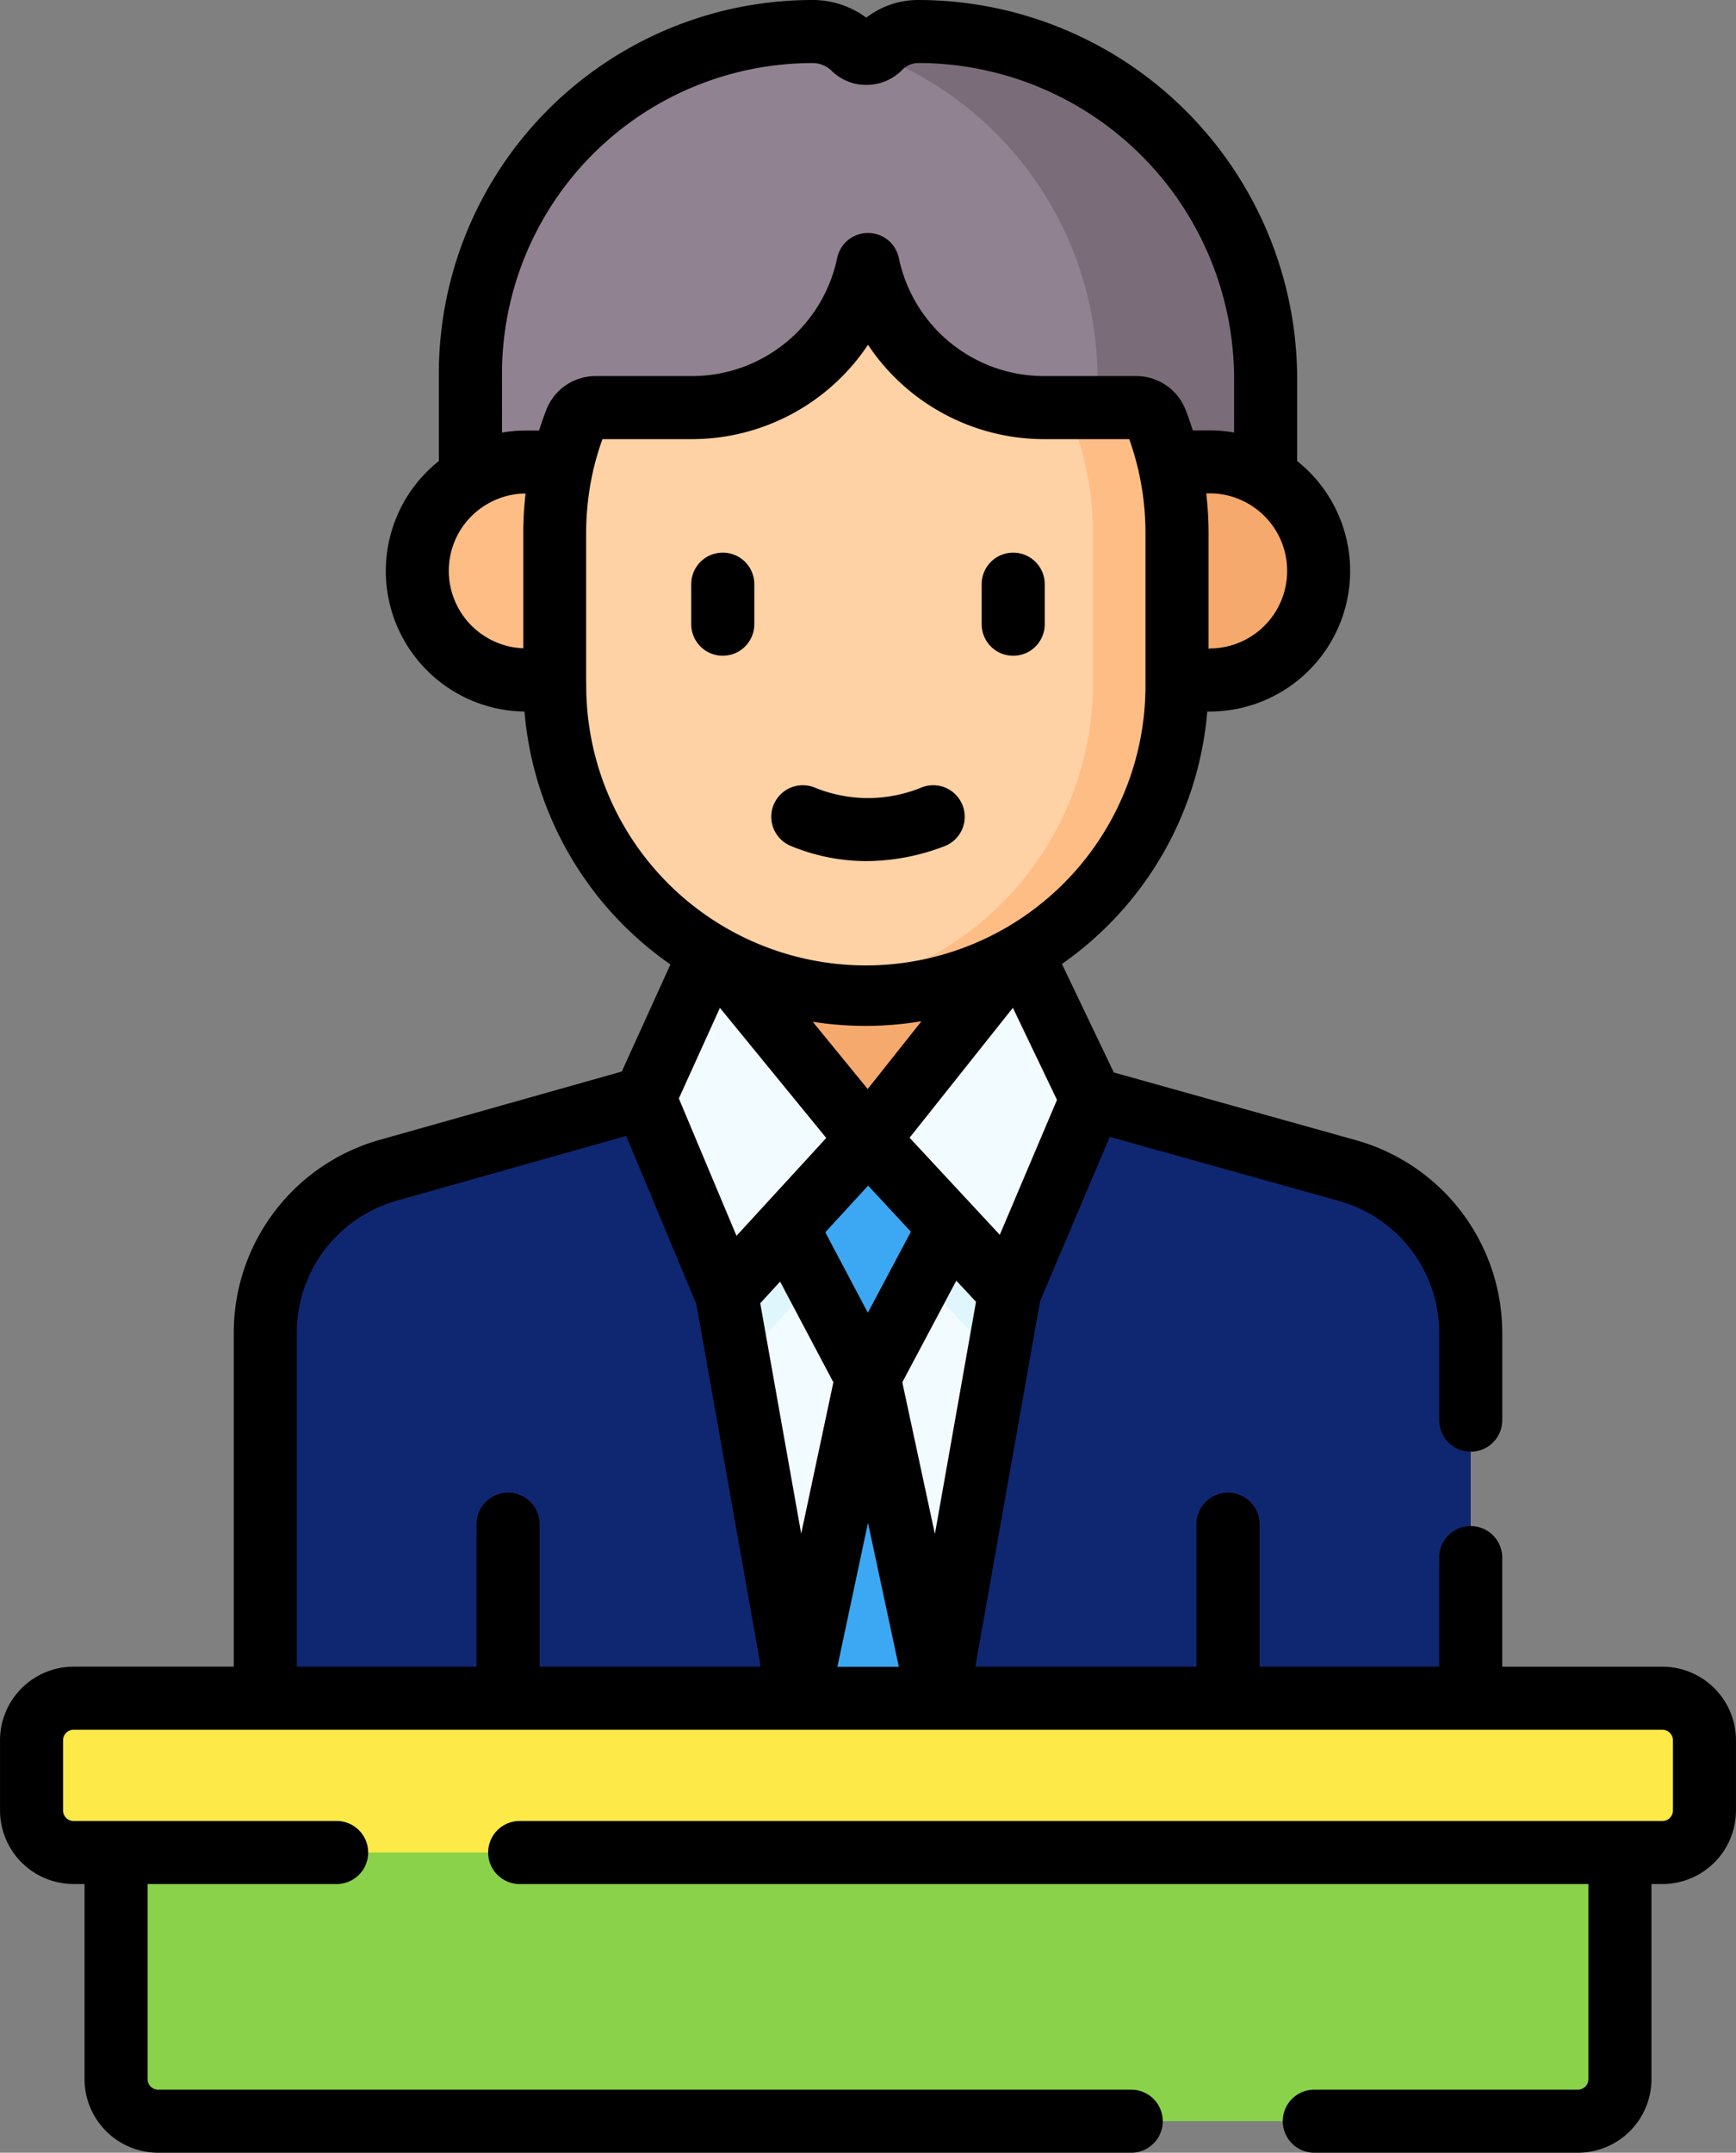 <svg xmlns="http://www.w3.org/2000/svg" width="74.569" height="92.454" viewBox="0 0 74.569 92.454">
  <rect x="0" y="0" width="74.569" height="92.454" fill="#808080" stroke="none"/>
  <g id="anfitrion" transform="translate(-49.522)">
    <g id="Grupo_83444" data-name="Grupo 83444" transform="translate(50.876 1.354)">
      <g id="Grupo_83442" data-name="Grupo 83442" transform="translate(10.04 39.745)">
        <path id="Trazado_143870" data-name="Trazado 143870" d="M112.624,261.243v-17.52a7.223,7.223,0,0,1,5.261-6.952l11.025-3.111,6.614-6.057h5.644l6.948,6.1,7.438,2.079,3.57,1.359c3.121.872,3.473,3.355,3.473,6.6v17.506Z" transform="translate(-112.624 -227.603)" fill="#0f2771"/>
      </g>
      <g id="Grupo_83443" data-name="Grupo 83443" transform="translate(52.971 47.924)">
        <path id="Trazado_143871" data-name="Trazado 143871" d="M359.217,280.854v17.507H353.8V279.049a7.225,7.225,0,0,0-3.431-6.149l3.57,1A7.221,7.221,0,0,1,359.217,280.854Z" transform="translate(-350.369 -272.9)" fill="#0f2771"/>
      </g>
      <path id="Trazado_143872" data-name="Trazado 143872" d="M134.5,437.1H78.931a1.806,1.806,0,0,1-1.806-1.806V422.247h59.183v13.047A1.806,1.806,0,0,1,134.5,437.1Z" transform="translate(-73.495 -347.354)" fill="#8ad24a"/>
      <path id="Trazado_143873" data-name="Trazado 143873" d="M393.9,422.25V435.3a1.805,1.805,0,0,1-1.806,1.806h-7.223a1.805,1.805,0,0,0,1.806-1.806V422.25Z" transform="translate(-325.668 -347.357)" fill="#8ad24a"/>
      <path id="Trazado_143874" data-name="Trazado 143874" d="M234.5,232.713l-.781,1.348.262,1.581-2.572,14.524-2.636-1.806-3.352,1.806-2.553-14.359.186-2-.724-1.027,1.372-16.493h9.358Z" transform="translate(-192.48 -178.586)" fill="#f2fbff"/>
      <path id="Trazado_143875" data-name="Trazado 143875" d="M218.934,214.568h13.2v10.2h-13.2Z" transform="translate(-189.697 -177.177)" fill="#f6a96c"/>
      <path id="Trazado_143876" data-name="Trazado 143876" d="M242.431,326.237l-2.982,14.024h5.988Z" transform="translate(-206.507 -268.681)" fill="#3ca8f4"/>
      <path id="Trazado_143877" data-name="Trazado 143877" d="M247.418,282.9l.6,2.263-2.3,4.325-2.256-4.264.592-2.295,1.652-1.961.019-.018.019.018Z" transform="translate(-209.804 -231.573)" fill="#3ca8f4"/>
      <path id="Trazado_143878" data-name="Trazado 143878" d="M233.859,270.95l-.146,6.555-.518,2.929-3.284-3.465-2.282-4.213-2.269,4.274-3.28,3.568-.538-3.026-.173-6.622Z" transform="translate(-191.692 -223.378)" fill="#dff6fd"/>
      <path id="Trazado_143879" data-name="Trazado 143879" d="M121.658,410.526H58.827a1.806,1.806,0,0,1-1.806-1.806V405.7a1.806,1.806,0,0,1,1.806-1.806h62.832a1.806,1.806,0,0,1,1.806,1.806v3.015A1.806,1.806,0,0,1,121.658,410.526Z" transform="translate(-57.021 -332.32)" fill="#fde947"/>
      <path id="Trazado_143880" data-name="Trazado 143880" d="M243.716,274.706l-1.2,2.264-1.617-1.707a.9.9,0,0,0-1.32.01l-1.615,1.756-1.213-2.3,3.458-3.767.018-.018.018.018Z" transform="translate(-204.295 -223.378)" fill="#3ca8f4"/>
      <path id="Trazado_143881" data-name="Trazado 143881" d="M414.008,405.706v3.016a1.806,1.806,0,0,1-1.806,1.806h-7.223a1.806,1.806,0,0,0,1.806-1.806v-3.016a1.806,1.806,0,0,0-1.806-1.806H412.2A1.806,1.806,0,0,1,414.008,405.706Z" transform="translate(-342.147 -332.32)" fill="#fde947"/>
      <path id="Trazado_143882" data-name="Trazado 143882" d="M205.729,225.614l6.674,8.164.019.022-.019.019-6.061,6.6-3.523-8.392Z" transform="translate(-176.492 -186.228)" fill="#f2fbff"/>
      <path id="Trazado_143883" data-name="Trazado 143883" d="M262.51,225.614l-6.492,8.164L256,233.8l.019.019,6.072,6.536,3.512-8.281Z" transform="translate(-220.069 -186.228)" fill="#f2fbff"/>
      <path id="Trazado_143884" data-name="Trazado 143884" d="M325.924,99.868l-2.5,1.806v9.369h2.5a4.685,4.685,0,0,0,2.4-8.706C327.625,101.916,326.8,99.868,325.924,99.868Z" transform="translate(-275.315 -83.189)" fill="#f6a96c"/>
      <path id="Trazado_143885" data-name="Trazado 143885" d="M153.454,99.868l2.5,1.806v9.369h-2.5a4.685,4.685,0,0,1-2.4-8.707C151.755,101.915,152.577,99.868,153.454,99.868Z" transform="translate(-132.203 -83.189)" fill="#ffbd86"/>
      <path id="Trazado_143886" data-name="Trazado 143886" d="M194.845,86.121a14.535,14.535,0,0,1-1.806.24A13.368,13.368,0,0,1,181.48,73.117V66.68a13.368,13.368,0,0,1,11.567-13.245,14.536,14.536,0,0,1,1.8.241c7.381,0,11.559,5.623,11.559,13v6.437C206.4,80.5,202.226,86.121,194.845,86.121Z" transform="translate(-159.006 -45.13)" fill="#fed2a4"/>
      <path id="Trazado_143887" data-name="Trazado 143887" d="M260.661,66.194v6.437A13.366,13.366,0,0,1,247.295,86a13.538,13.538,0,0,1-1.806-.121,13.368,13.368,0,0,0,11.56-13.243V66.194a13.366,13.366,0,0,0-11.56-13.243,13.539,13.539,0,0,1,1.806-.121,13.363,13.363,0,0,1,13.366,13.364Z" transform="translate(-211.457 -44.645)" fill="#ffbd86"/>
      <path id="Trazado_143888" data-name="Trazado 143888" d="M180.655,7.861a2.185,2.185,0,0,0-1.661.521c-.109.113-.245.006-.389.039a.775.775,0,0,1-.721-.2A2.527,2.527,0,0,0,176.11,7.5a14.7,14.7,0,0,0-14.7,14.7v4.45a4.645,4.645,0,0,1,2.4-.663h1.575a13.134,13.134,0,0,1,.547-1.759.9.9,0,0,1,.843-.574h4.168a7.707,7.707,0,0,0,7.546-6.145,7.707,7.707,0,0,0,7.546,6.145h2.307l1.679-1.806a.9.9,0,0,1,.843.575,13.207,13.207,0,0,1,.546,1.759h1.757c.878,0-.106.241.6.663V22.416C193.765,14.178,188.893,7.861,180.655,7.861Z" transform="translate(-142.561 -7.5)" fill="#918291"/>
      <path id="Trazado_143889" data-name="Trazado 143889" d="M273.588,22.415v4.233a4.642,4.642,0,0,0-2.4-.663h-1.759a13.149,13.149,0,0,0-.545-1.759.9.9,0,0,0-.842-.576h-1.676V22.415a14.922,14.922,0,0,0-9.746-13.994.783.783,0,0,0,.39-.218,2.311,2.311,0,0,1,1.661-.7,14.917,14.917,0,0,1,14.917,14.915Z" transform="translate(-220.577 -7.5)" fill="#7a6d79"/>
    </g>
    <g id="Grupo_83445" data-name="Grupo 83445" transform="translate(49.522 0)">
      <path id="Trazado_143890" data-name="Trazado 143890" d="M215.308,131.434a1.354,1.354,0,0,0-1.354,1.354v1.72a1.354,1.354,0,1,0,2.709,0v-1.72A1.354,1.354,0,0,0,215.308,131.434Z" transform="translate(-184.262 -107.7)"/>
      <path id="Trazado_143891" data-name="Trazado 143891" d="M284.4,135.863a1.354,1.354,0,0,0,1.354-1.354v-1.72a1.354,1.354,0,1,0-2.709,0v1.72A1.354,1.354,0,0,0,284.4,135.863Z" transform="translate(-240.878 -107.7)"/>
      <path id="Trazado_143892" data-name="Trazado 143892" d="M240.423,189.372a1.354,1.354,0,1,0-.954-2.535,6.049,6.049,0,0,1-4.61.015,1.354,1.354,0,1,0-1.028,2.506,8.505,8.505,0,0,0,3.253.651,9.445,9.445,0,0,0,3.339-.637Z" transform="translate(-199.861 -153.027)"/>
      <path id="Trazado_143893" data-name="Trazado 143893" d="M94.2,55.878l2.991-7.054,9.862,2.757a5.888,5.888,0,0,1,4.289,5.652v3.759a1.354,1.354,0,1,0,2.709,0V57.233a8.605,8.605,0,0,0-6.268-8.26L97.366,46.06,95.136,41.4a14.719,14.719,0,0,0,6.244-10.841h.105A6.037,6.037,0,0,0,105.241,19.8V16.27A16.289,16.289,0,0,0,88.97,0a3.641,3.641,0,0,0-2.237.759A3.864,3.864,0,0,0,84.425,0,16.05,16.05,0,0,0,68.372,16.052V19.8A6.037,6.037,0,0,0,72.051,30.56a14.719,14.719,0,0,0,6.268,10.86l-2.088,4.6-10.42,2.94a8.609,8.609,0,0,0-6.248,8.255V71.579h-6.88a3.164,3.164,0,0,0-3.16,3.16v3.015a3.164,3.164,0,0,0,3.16,3.16h.47v8.38a3.164,3.164,0,0,0,3.16,3.16h41.8a1.354,1.354,0,1,0,0-2.709h-41.8a.452.452,0,0,1-.451-.451V80.915h8.12a1.354,1.354,0,1,0,0-2.709h-11.3a.452.452,0,0,1-.451-.451V74.74a.452.452,0,0,1,.451-.451h68.249a.452.452,0,0,1,.451.451v3.015a.452.452,0,0,1-.451.451H71.845a1.354,1.354,0,1,0,0,2.709h45.907v8.379a.452.452,0,0,1-.451.451H105.977a1.354,1.354,0,1,0,0,2.709H117.3a3.164,3.164,0,0,0,3.16-3.16V80.915h.47a3.164,3.164,0,0,0,3.16-3.16V74.74a3.164,3.164,0,0,0-3.16-3.16h-6.88V66.895a1.354,1.354,0,1,0-2.709,0V71.58h-7.716V65.46a1.354,1.354,0,0,0-2.709,0v6.12h-9.5Zm-7.388-4.958L88.649,52.9,86.8,56.378l-1.828-3.455Zm4.634,4.988L89.68,65.882l-1.4-6.516L90.6,55ZM81.158,53.076l-2.477-5.9,1.765-3.891,4.568,5.588Zm1.873,1.965,2.288,4.325-1.382,6.5-1.759-9.894ZM86.806,65.4l1.325,6.184H85.491Zm5.661-12.368-3.874-4.17,4.437-5.58,1.894,3.956Zm9.018-25.173h-.05V22.9a14.9,14.9,0,0,0-.1-1.711h.15a3.3,3.3,0,0,1,1.7.469l.038.02.03.021a3.331,3.331,0,0,1-1.772,6.151Zm-30.4-11.8A13.342,13.342,0,0,1,84.425,2.709a1.175,1.175,0,0,1,.826.338,2.108,2.108,0,0,0,1.486.6h.028A2.161,2.161,0,0,0,88.278,3a.96.96,0,0,1,.692-.293A13.577,13.577,0,0,1,102.532,16.27v2.306a6.052,6.052,0,0,0-1.048-.091h-.726q-.142-.452-.314-.895a2.272,2.272,0,0,0-2.105-1.439H94.353a6.368,6.368,0,0,1-6.22-5.063,1.354,1.354,0,0,0-2.653,0,6.369,6.369,0,0,1-6.22,5.063H75.093a2.272,2.272,0,0,0-2.1,1.438q-.172.443-.315.9h-.544a6.053,6.053,0,0,0-1.048.091ZM68.8,24.524a3.314,3.314,0,0,1,1.583-2.836l.016-.011.027-.014a3.3,3.3,0,0,1,1.671-.468A14.874,14.874,0,0,0,72,22.9v4.943A3.331,3.331,0,0,1,68.8,24.524ZM74.7,29.341V22.9a12.1,12.1,0,0,1,.29-2.637c.006-.025.009-.05.013-.075s.011-.029.014-.044A11.767,11.767,0,0,1,75.4,18.86H79.26a9.1,9.1,0,0,0,7.546-4.052,9.1,9.1,0,0,0,7.546,4.052h3.675a11.891,11.891,0,0,1,.382,1.289c0,.017.011.032.016.049s.009.06.015.09a12.094,12.094,0,0,1,.285,2.616v6.437a12.011,12.011,0,1,1-24.021,0ZM86.715,44.06a14.748,14.748,0,0,0,2.388-.2L86.793,46.77l-2.36-2.887A14.76,14.76,0,0,0,86.715,44.06ZM79.433,56.008,82.2,71.579H72.7V65.46a1.354,1.354,0,0,0-2.709,0v6.12H62.271V57.219a5.89,5.89,0,0,1,4.275-5.648l9.873-2.786Z" transform="translate(-49.522 0)"/>
    </g>
  </g>
</svg>
